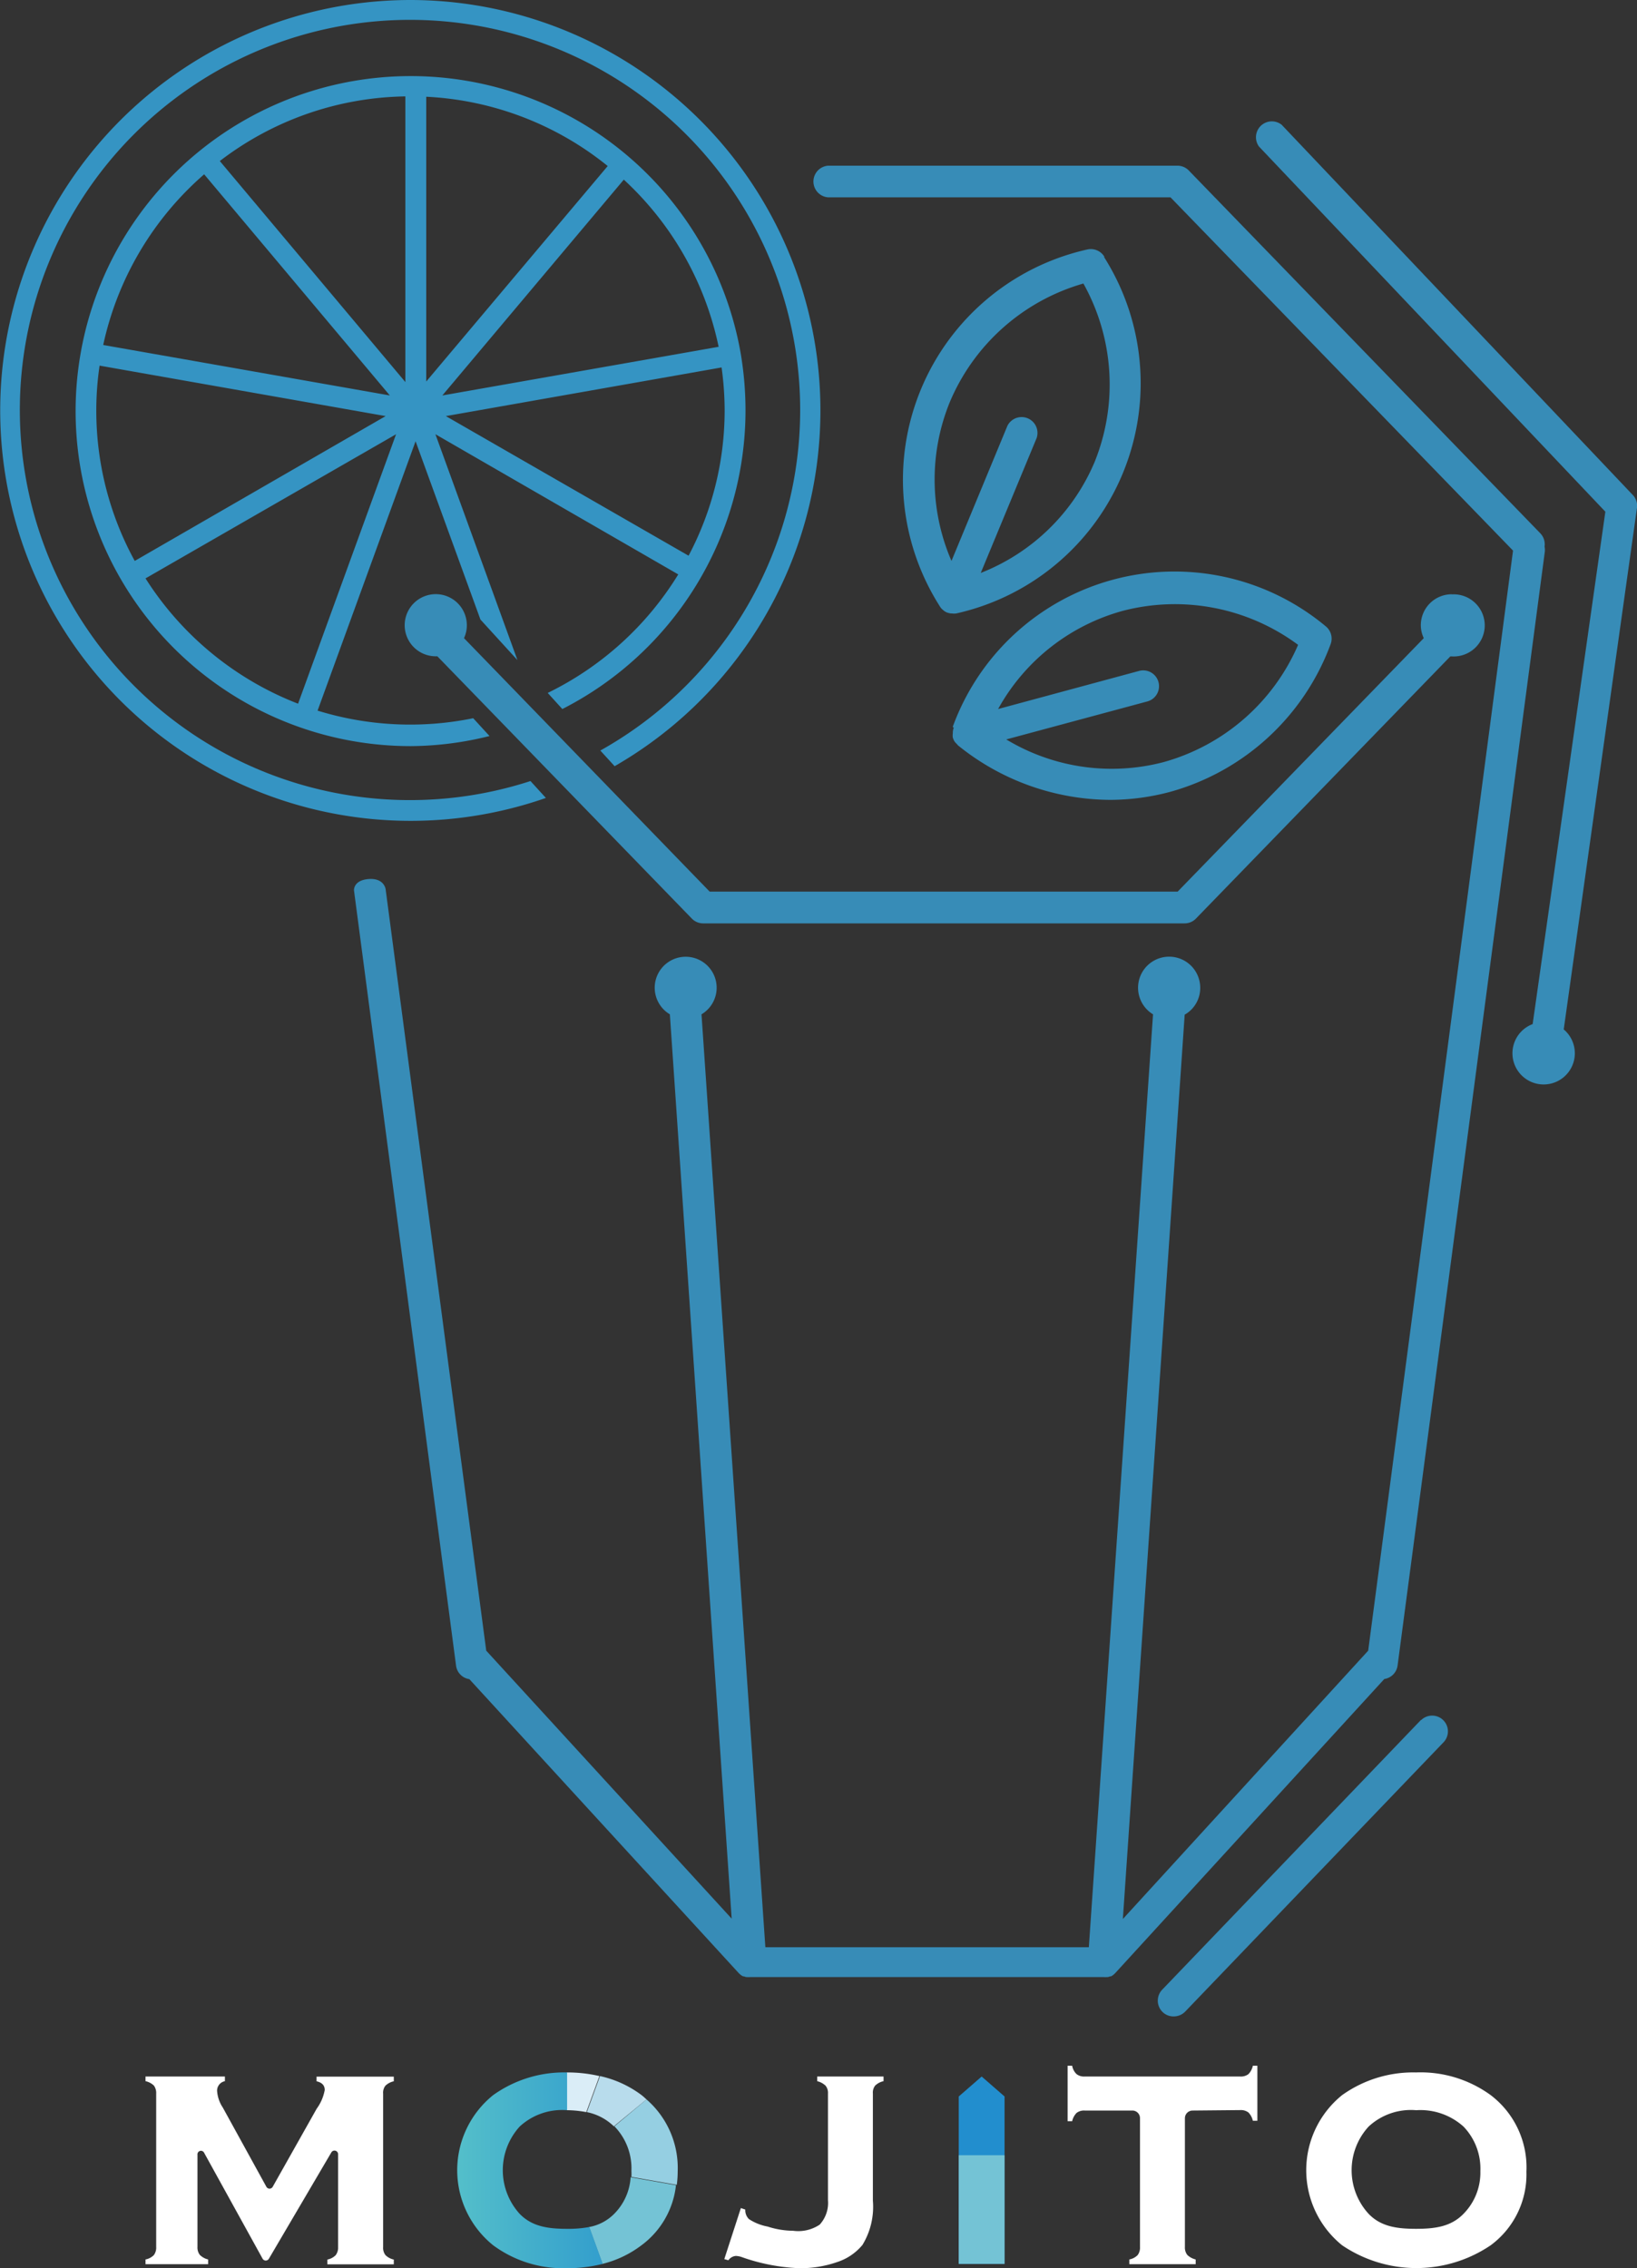 <svg id="图层_1" data-name="图层 1" xmlns="http://www.w3.org/2000/svg" xmlns:xlink="http://www.w3.org/1999/xlink" viewBox="0 0 144.33 200"><rect x="0" y="0" width="144.33" height="200" fill="#333333" stroke="none"/><defs><style>.cls-1{fill:#daedf7;}.cls-2{fill:#fff;}.cls-3{fill:#228ece;}.cls-4{fill:#74c3d5;}.cls-5{fill:#b8dcec;}.cls-6{fill:#95cfe2;}.cls-7{fill:url(#未命名的渐变_15);}.cls-8{fill:none;}.cls-9{fill:#3594c3;}.cls-10{fill:#378cb7;}</style><linearGradient id="未命名的渐变_15" x1="40.26" y1="191.37" x2="59.68" y2="191.37" gradientUnits="userSpaceOnUse"><stop offset="0" stop-color="#54bfca"/><stop offset="1" stop-color="#228ece"/></linearGradient></defs><title>莫吉托logo新</title><path class="cls-1" d="M51.69,186.24l1.16-3.18a12.52,12.52,0,0,0-2.88-.32v3.33A9.2,9.2,0,0,1,51.69,186.24Z"/><path class="cls-2" d="M23.15,199.16,18,189.83a.31.31,0,0,0-.59.16v8.13a1.07,1.07,0,0,0,.21.71,1.54,1.54,0,0,0,.73.4v.42H12.83v-.42a1.39,1.39,0,0,0,.73-.38,1.09,1.09,0,0,0,.21-.71V184.6a1.1,1.1,0,0,0-.2-.7,1.54,1.54,0,0,0-.74-.39v-.41h7v.41a.85.85,0,0,0-.69.84,3,3,0,0,0,.5,1.48l3.85,7a.32.32,0,0,0,.55,0l3.88-6.89a4,4,0,0,0,.71-1.65c0-.41-.24-.66-.72-.77v-.41h6.81v.41a1.54,1.54,0,0,0-.74.39,1,1,0,0,0-.2.7v13.52a1.06,1.06,0,0,0,.2.71,1.47,1.47,0,0,0,.74.4v.42H28.86v-.42a1.42,1.42,0,0,0,.73-.38,1.09,1.09,0,0,0,.22-.71v-8.21a.32.32,0,0,0-.59-.16l-5.52,9.4A.32.32,0,0,1,23.15,199.16Z"/><path class="cls-2" d="M63.86,199.2l1.46-4.5.39.13a1.1,1.1,0,0,0,.32.84,4.48,4.48,0,0,0,1.65.66,7.44,7.44,0,0,0,2.24.37,3.39,3.39,0,0,0,2.35-.54A2.84,2.84,0,0,0,73,194V184.6a1,1,0,0,0-.21-.69,1.63,1.63,0,0,0-.74-.4v-.41h5.85v.41a1.54,1.54,0,0,0-.74.39,1,1,0,0,0-.2.7v9.45a6.46,6.46,0,0,1-.92,3.9,4.82,4.82,0,0,1-2.23,1.51,9.79,9.79,0,0,1-3.36.54,17.06,17.06,0,0,1-5.11-1,1.93,1.93,0,0,0-.46-.08.89.89,0,0,0-.66.38Z"/><path class="cls-2" d="M105.16,186.1a.68.68,0,0,0-.69.68v11.34a1.07,1.07,0,0,0,.21.71,1.58,1.58,0,0,0,.74.4v.42H99.57v-.42a1.39,1.39,0,0,0,.73-.38,1.09,1.09,0,0,0,.21-.71V186.78a.67.67,0,0,0-.68-.68H95.64a1.07,1.07,0,0,0-.72.21,1.5,1.5,0,0,0-.39.73h-.4v-4.89h.4a1.35,1.35,0,0,0,.38.73,1.06,1.06,0,0,0,.71.22h13.73a1.1,1.1,0,0,0,.72-.21,1.5,1.5,0,0,0,.39-.74h.4V187h-.4a1.5,1.5,0,0,0-.39-.73,1.1,1.1,0,0,0-.72-.21Z"/><path class="cls-2" d="M124.85,182.74a10.5,10.5,0,0,1,6.58,2,8,8,0,0,1,3.15,6.75,7.76,7.76,0,0,1-3.15,6.49,11.68,11.68,0,0,1-13.1,0,8.51,8.51,0,0,1,0-13.24A10.78,10.78,0,0,1,124.85,182.74Zm0,3.33a5.48,5.48,0,0,0-4.18,1.44,5.69,5.69,0,0,0,0,7.7c1.07,1.11,2.46,1.32,4.18,1.32s3.1-.21,4.18-1.32a5.18,5.18,0,0,0,1.49-3.77,5.35,5.35,0,0,0-1.49-3.93A5.68,5.68,0,0,0,124.88,186.07Z"/><polygon class="cls-3" points="88.57 199.62 84.53 199.62 84.53 184.86 86.55 183.1 88.57 184.86 88.57 199.62"/><rect class="cls-4" x="84.53" y="190.04" width="4.04" height="9.58"/><path class="cls-5" d="M54.12,187.49,57,185.12c-.14-.13-.27-.25-.42-.37a9.48,9.48,0,0,0-3.68-1.69l-1.16,3.18A4.74,4.74,0,0,1,54.12,187.49Z"/><path class="cls-6" d="M57,185.12l-2.83,2.37,0,0a5.31,5.31,0,0,1,1.5,3.93,4.58,4.58,0,0,1,0,.53l4,.7a8.84,8.84,0,0,0,.08-1.17A8,8,0,0,0,57,185.12Z"/><path class="cls-4" d="M54.15,195.21a4.14,4.14,0,0,1-2.21,1.16l1.18,3.25A9.38,9.38,0,0,0,56.53,198a7.61,7.61,0,0,0,3.07-5.32l-4-.7A5,5,0,0,1,54.15,195.21Z"/><path class="cls-7" d="M50,196.53c-1.71,0-3.1-.21-4.18-1.32a5.72,5.72,0,0,1,0-7.7A5.51,5.51,0,0,1,50,186.07v-3.33h0a10.76,10.76,0,0,0-6.52,2,8.5,8.5,0,0,0,0,13.24A10.39,10.39,0,0,0,50,200a12.51,12.51,0,0,0,3.14-.38l-1.18-3.25A10.21,10.21,0,0,1,50,196.53Z"/><path class="cls-8" d="M39.31,36.69,60.71,49a27.41,27.41,0,0,0,3.18-12.85,27.83,27.83,0,0,0-.27-3.79Z"/><path class="cls-8" d="M55,15.84l-16,19,24.33-4.29A27.74,27.74,0,0,0,55,15.84Z"/><path class="cls-8" d="M34,36.69,8.78,32.24a27.11,27.11,0,0,0-.29,3.95,27.54,27.54,0,0,0,3.39,13.27Z"/><path class="cls-8" d="M18,15.37A27.69,27.69,0,0,0,9.1,30.42l25.22,4.45Z"/><path class="cls-8" d="M35.74,33.69V8.5a27.53,27.53,0,0,0-16.36,5.7Z"/><path class="cls-8" d="M37.58,33.69l16-19a27.56,27.56,0,0,0-16-6.11Z"/><path class="cls-8" d="M19.38,14.2,35.74,33.69V8.5A27.53,27.53,0,0,0,19.38,14.2Z"/><path class="cls-8" d="M37.58,11.59v22.1l16-19a27.56,27.56,0,0,0-16-6.11v3.06Z"/><path class="cls-8" d="M63.89,36.19a27.83,27.83,0,0,0-.27-3.79L39.31,36.69,60.71,49A27.41,27.41,0,0,0,63.89,36.19Z"/><path class="cls-8" d="M34.92,38.29,12.83,51a27.85,27.85,0,0,0,13.45,11Z"/><path class="cls-8" d="M34,36.69,8.78,32.24a27.11,27.11,0,0,0-.29,3.95,27.54,27.54,0,0,0,3.39,13.27Z"/><path class="cls-8" d="M39,34.87l24.33-4.29A27.74,27.74,0,0,0,55,15.84Z"/><path class="cls-8" d="M9.1,30.42l25.22,4.45L18,15.37A27.69,27.69,0,0,0,9.1,30.42Z"/><path class="cls-9" d="M36.19,0A36.19,36.19,0,1,0,48.13,70.36l-1.36-1.49h0a34.4,34.4,0,1,1,6.16-2.69h0l1.26,1.38v0A36.19,36.19,0,0,0,36.19,0Z"/><path class="cls-9" d="M43.16,64.9l-1.44-1.57A27.68,27.68,0,0,1,28,62.66l8.64-23.75,5.52,15.17.13.36.07.19,3.12,3.42.14.15v0L38.39,38.29,59.8,50.65A27.79,27.79,0,0,1,48.29,61.1l1.29,1.42h0A29.57,29.57,0,0,0,65.73,36.19a30.24,30.24,0,0,0-.42-5s0,0,0,0,0,0,0,0a29.54,29.54,0,1,0-29.1,34.6A29.17,29.17,0,0,0,43.16,64.9ZM12.83,51,34.92,38.29,26.28,62.05A27.85,27.85,0,0,1,12.83,51ZM8.49,36.19a27.11,27.11,0,0,1,.29-3.95L34,36.69,11.88,49.46A27.54,27.54,0,0,1,8.49,36.19ZM18,15.37l16.37,19.5L9.1,30.42A27.69,27.69,0,0,1,18,15.37Zm37,.47a27.74,27.74,0,0,1,8.36,14.74L39,34.87ZM39.31,36.69,63.62,32.4a27.83,27.83,0,0,1,.27,3.79A27.41,27.41,0,0,1,60.71,49ZM37.58,8.53a27.56,27.56,0,0,1,16,6.11l-16,19V8.53Zm-1.84,0V33.69L19.38,14.2A27.53,27.53,0,0,1,35.74,8.5Z"/><path class="cls-10" d="M97.39,22.67A1.4,1.4,0,0,0,95.86,22a20.8,20.8,0,0,0-13,31.46h0a1.09,1.09,0,0,0,.24.29l.06.05a1.1,1.1,0,0,0,.31.2h0l0,0a1.58,1.58,0,0,0,.36.09h.08a1.39,1.39,0,0,0,.41,0h0a20.8,20.8,0,0,0,13-31.46ZM86.47,50.52l4.93-11.9a1.4,1.4,0,0,0-2.58-1.07L83.89,49.46a18.07,18.07,0,0,1-.15-14h0A18.23,18.23,0,0,1,95.52,25a18.26,18.26,0,0,1,1,15.71A18.05,18.05,0,0,1,86.47,50.52Z"/><path class="cls-10" d="M84.09,64.17a1.23,1.23,0,0,0-.08.38.22.22,0,0,0,0,.08A1.72,1.72,0,0,0,84,65h0a1.25,1.25,0,0,0,.18.41,1.14,1.14,0,0,0,.15.16l.14.16h0a21.5,21.5,0,0,0,13.38,4.8,20.66,20.66,0,0,0,5.33-.71,21.1,21.1,0,0,0,14.13-13,1.4,1.4,0,0,0-.43-1.6,20.81,20.81,0,0,0-32.88,8.87ZM99,53.86a18.24,18.24,0,0,1,15.45,3,18.23,18.23,0,0,1-11.86,10.34,18,18,0,0,1-13.87-2l12.44-3.35a1.39,1.39,0,1,0-.73-2.69L88,62.52A18,18,0,0,1,99,53.86Z"/><path class="cls-10" d="M136.18,48.2a1.4,1.4,0,0,0-.36-1.16l-31-32a1.39,1.39,0,0,0-1-.43H73a1.4,1.4,0,0,0,0,2.79H103.2l30.2,31.15-12.77,97L99,169.21l5.45-79.74a2.7,2.7,0,0,0,1.37-2.35,2.74,2.74,0,1,0-4.16,2.32L96,171.7H67.48L61.85,89.44a2.73,2.73,0,1,0-2.79,0l5.45,79.74L42.87,145.55,34,78.41s-.12-1-1.49-.9-1.3,1-1.3,1l9,68.37a1.38,1.38,0,0,0,1.17,1.18L65.15,174l0,0,.13.12.08.06.16.09.08,0a.76.76,0,0,0,.2.06l.06,0a1.33,1.33,0,0,0,.28,0H97.32a1.27,1.27,0,0,0,.28,0l.07,0a.7.7,0,0,0,.19-.06l.09,0,.15-.09.08-.06.13-.12,0,0,23.74-25.95a1.39,1.39,0,0,0,1.17-1.18L136.2,48.67A1.47,1.47,0,0,0,136.18,48.2Z"/><path class="cls-10" d="M128,52.4a2.73,2.73,0,0,0-2.73,2.73,2.69,2.69,0,0,0,.26,1.14L103.83,78.62H62.57L40.91,56.27a2.68,2.68,0,0,0,.25-1.14,2.74,2.74,0,1,0-2.73,2.74h.13L61,81a1.38,1.38,0,0,0,1,.42h42.44a1.38,1.38,0,0,0,1-.42l22.43-23.12H128a2.74,2.74,0,1,0,0-5.47Z"/><path class="cls-10" d="M125.29,151.65,102.5,175.41a1.4,1.4,0,0,0,0,2,1.37,1.37,0,0,0,1,.39,1.4,1.4,0,0,0,1-.43l22.79-23.76a1.39,1.39,0,0,0-2-1.93Z"/><path class="cls-10" d="M144,43.69,113,11a1.4,1.4,0,0,0-2,1.92l30.54,32.2L135.13,90.3a2.75,2.75,0,1,0,2.74.47l6.45-45.93A1.39,1.39,0,0,0,144,43.69Z"/></svg>